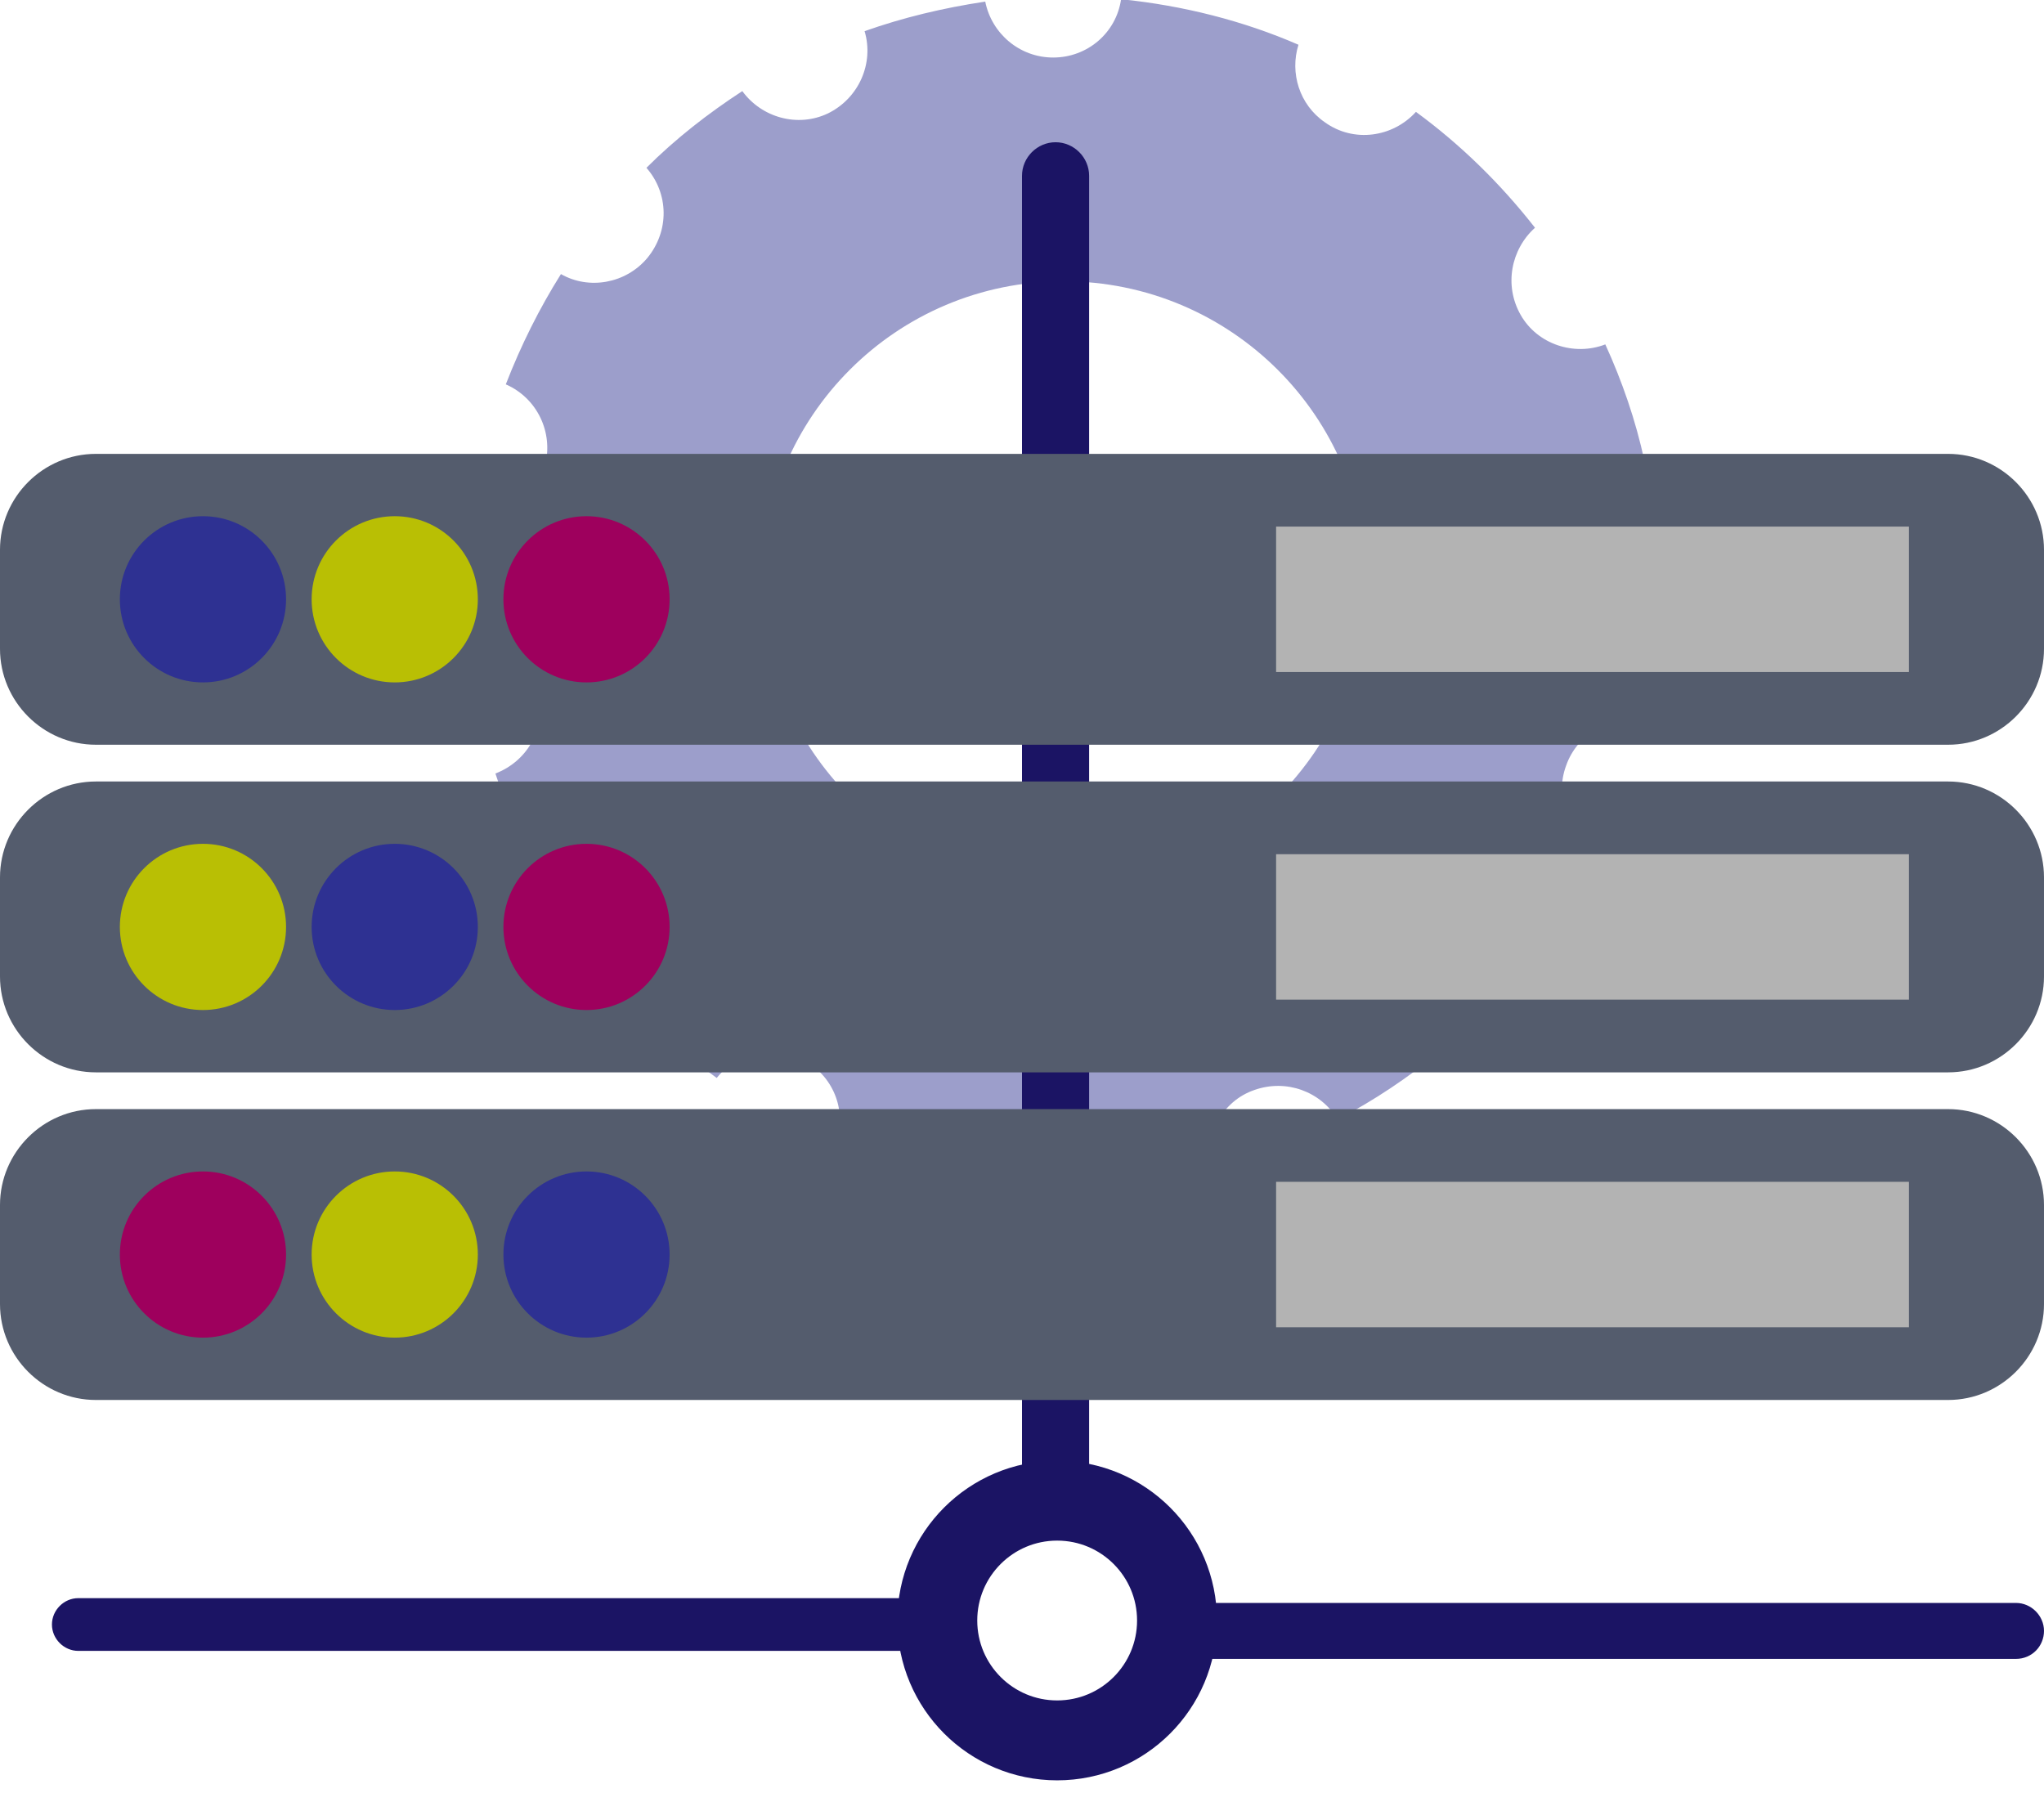 <?xml version="1.0" encoding="utf-8"?>
<!-- Generator: Adobe Illustrator 19.0.0, SVG Export Plug-In . SVG Version: 6.00 Build 0)  -->
<svg version="1.1" xmlns="http://www.w3.org/2000/svg" xmlns:xlink="http://www.w3.org/1999/xlink" x="0px" y="0px"
	 viewBox="0 0 255.8 227.8" style="enable-background:new 0 0 255.8 227.8;" xml:space="preserve">
<style type="text/css">
	.st0{opacity:0.47;fill:#2E3192;}
	.st1{fill:#1B1464;}
	.st2{fill:none;stroke:#1B1464;stroke-width:10;stroke-miterlimit:10;}
	.st3{fill:#545C6D;}
	.st4{fill:#B3B3B3;}
	.st5{fill:#2E3192;}
	.st6{fill:#B9BF04;}
	.st7{fill:#9E005D;}
</style>
<g id="Gear">
	<path id="XMLID_25_" class="st0" d="M199.5,66.8c-0.4-4.2,2.3-8,6.3-9.1c-1.1-5.1-2.8-10-4.9-14.6c-3.9,1.5-8.5,0-10.6-3.7
		c-2.1-3.7-1.2-8.2,1.8-10.9c-4.3-5.5-9.3-10.4-14.9-14.5c-2.9,3.2-7.8,3.9-11.4,1.3c-3.2-2.2-4.4-6.2-3.3-9.7
		c-6.9-3-14.4-4.9-22.2-5.7c-0.6,4.2-4.2,7.3-8.5,7.3c-4.2,0-7.7-3-8.5-7C118,1,113,2.2,108.2,3.9c1.2,4-0.7,8.4-4.6,10.3
		c-3.8,1.8-8.3,0.5-10.7-2.8c-4.3,2.8-8.4,6-12,9.6c2.8,3.2,2.9,7.9,0.1,11.3c-2.7,3.2-7.3,4-10.8,2c-2.7,4.3-5,8.9-6.9,13.8
		c3.9,1.7,6,6,4.9,10.2c-1.1,4.1-4.9,6.7-9,6.4c-0.4,3.1-0.6,6.3-0.6,9.5c0,2,0.1,3.9,0.2,5.9c4.2-0.1,8,2.9,8.7,7.1
		c0.7,4.2-1.6,8.1-5.5,9.6c1.6,4.9,3.6,9.7,6.2,14.1c3.8-1.9,8.4-0.8,10.9,2.8c2.4,3.5,2,8.1-0.9,11c3.5,3.8,7.3,7.2,11.5,10.2
		c2.6-3.3,7.3-4.3,11.1-2.1c3.7,2.1,5.2,6.5,3.8,10.3c4.7,1.9,9.6,3.4,14.8,4.3c1-4.1,4.8-7,9.1-6.6c4.2,0.4,7.4,3.7,7.8,7.7
		c5.2-0.2,10.3-1,15.2-2.3c-0.8-4.1,1.4-8.4,5.5-9.8c4-1.4,8.3,0.2,10.4,3.7c4.6-2.4,8.9-5.3,12.8-8.5c-2.5-3.4-2.2-8.2,0.8-11.2
		c3-3,7.6-3.3,11-1c3.1-4.1,5.8-8.5,8-13.1c-3.7-2-5.5-6.5-4-10.5c1.4-4,5.5-6.2,9.5-5.6c1.1-4.9,1.7-10,1.7-15.3
		C203.3,74.4,199.9,71.1,199.5,66.8z M133.1,110.8c-20.9,0-37.8-16.9-37.8-37.8c0-20.9,16.9-37.8,37.8-37.8S171,52.1,171,73
		C171,93.9,154,110.8,133.1,110.8z"/>
</g>
<g id="Web">
	<path id="XMLID_16_" class="st1" d="M136.3,189.8h-8.4V22c0-2.3,1.9-4.2,4.2-4.2l0,0c2.3,0,4.2,1.9,4.2,4.2V189.8z"/>
	<circle id="XMLID_17_" class="st2" cx="132.3" cy="202.8" r="15"/>
	<path id="XMLID_18_" class="st1" d="M252.3,207.6h-105v-7h105c1.9,0,3.5,1.6,3.5,3.5l0,0C255.8,206,254.3,207.6,252.3,207.6z"/>
	<path id="XMLID_20_" class="st1" d="M115,206.6H9.8c-1.8,0-3.3-1.5-3.3-3.3l0,0c0-1.8,1.5-3.3,3.3-3.3H115V206.6z"/>
</g>
<g id="S1">
	<path id="XMLID_1_" class="st3" d="M243.8,93.2H12c-6.6,0-12-5.4-12-12V68.8c0-6.6,5.4-12,12-12h231.8c6.6,0,12,5.4,12,12v12.4
		C255.8,87.8,250.4,93.2,243.8,93.2z"/>
	<rect id="XMLID_2_" x="159.7" y="65.9" class="st4" width="79.2" height="18.2"/>
	<circle id="XMLID_3_" class="st5" cx="25.4" cy="75" r="10.4"/>
	<circle id="XMLID_5_" class="st6" cx="49.4" cy="75" r="10.4"/>
	<circle id="XMLID_6_" class="st7" cx="73.4" cy="75" r="10.4"/>
</g>
<g id="S2">
	<path id="XMLID_10_" class="st3" d="M243.8,134.2H12c-6.6,0-12-5.4-12-12v-12.4c0-6.6,5.4-12,12-12h231.8c6.6,0,12,5.4,12,12v12.4
		C255.8,128.8,250.4,134.2,243.8,134.2z"/>
	<rect id="XMLID_9_" x="159.7" y="106.9" class="st4" width="79.2" height="18.2"/>
	<circle id="XMLID_8_" class="st6" cx="25.4" cy="116" r="10.4"/>
	<circle id="XMLID_7_" class="st5" cx="49.4" cy="116" r="10.4"/>
	<circle id="XMLID_4_" class="st7" cx="73.4" cy="116" r="10.4"/>
</g>
<g id="S3">
	<path id="XMLID_15_" class="st3" d="M243.8,175.2H12c-6.6,0-12-5.4-12-12v-12.4c0-6.6,5.4-12,12-12h231.8c6.6,0,12,5.4,12,12v12.4
		C255.8,169.8,250.4,175.2,243.8,175.2z"/>
	<rect id="XMLID_14_" x="159.7" y="147.9" class="st4" width="79.2" height="18.2"/>
	<circle id="XMLID_13_" class="st7" cx="25.4" cy="157" r="10.4"/>
	<circle id="XMLID_12_" class="st6" cx="49.4" cy="157" r="10.4"/>
	<circle id="XMLID_11_" class="st5" cx="73.4" cy="157" r="10.4"/>
</g>
</svg>
